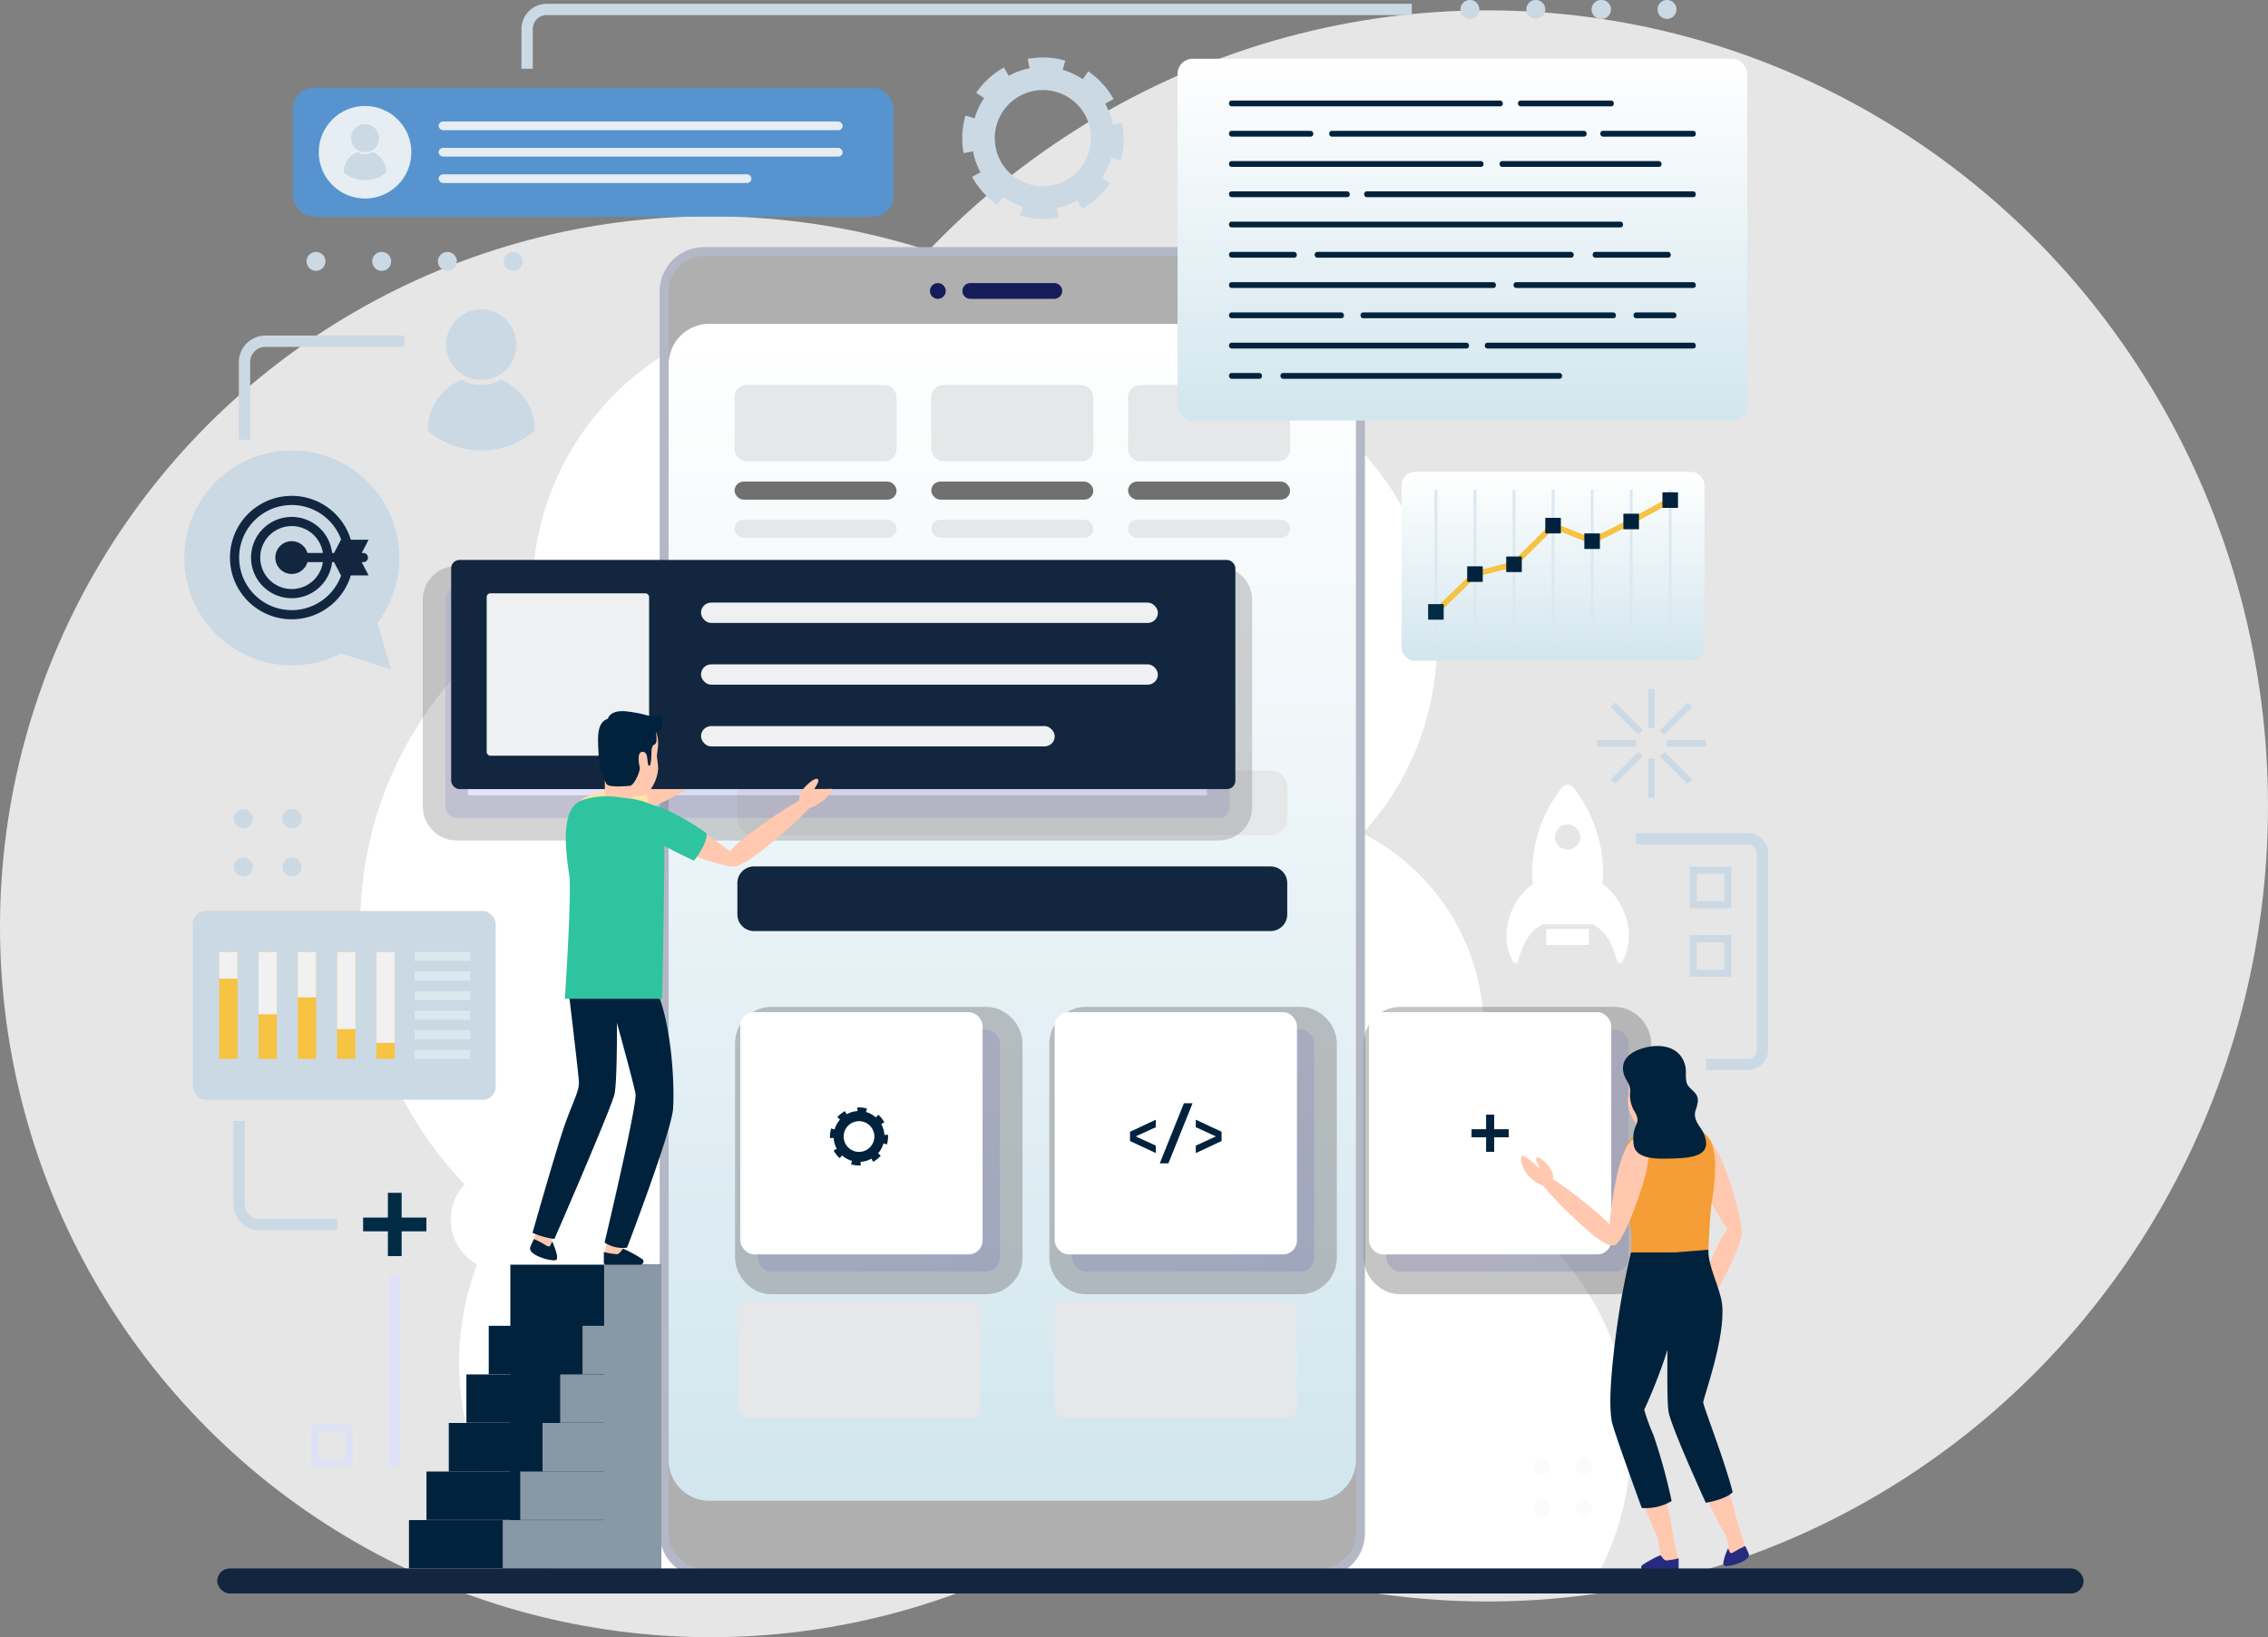 <svg xmlns="http://www.w3.org/2000/svg" xmlns:xlink="http://www.w3.org/1999/xlink" width="401.6" height="289.99" viewBox="0 0 401.6 289.99">
  <rect x="0" y="0" width="401.6" height="289.99" fill="#808080" stroke="none"/>
  <defs>
    <linearGradient id="linear-gradient" x1="0.5" x2="0.5" y2="1" gradientUnits="objectBoundingBox">
      <stop offset="0" stop-color="#fff"/>
      <stop offset="1" stop-color="#d2e6ee"/>
    </linearGradient>
    <linearGradient id="linear-gradient-2" x1="0.167" y1="-0.077" x2="0.833" y2="1.077" gradientUnits="objectBoundingBox">
      <stop offset="0" stop-color="#b1b2f3"/>
      <stop offset="1" stop-color="#9d9ef0"/>
    </linearGradient>
    <linearGradient id="linear-gradient-5" x1="0.314" y1="-0.604" x2="0.686" y2="1.604" xlink:href="#linear-gradient-2"/>
  </defs>
  <g id="Grupo_155461" data-name="Grupo 155461" transform="translate(-244.876 -12400.878)">
    <g id="Grupo_155460" data-name="Grupo 155460">
      <ellipse id="Elipse_5964" data-name="Elipse 5964" cx="138.222" cy="140.914" rx="138.222" ry="140.914" transform="translate(370.031 12402.714)" fill="#e6e6e6"/>
      <ellipse id="Elipse_5965" data-name="Elipse 5965" cx="125.836" cy="125.836" rx="125.836" ry="125.836" transform="translate(244.876 12439.197)" fill="#e6e6e6"/>
    </g>
    <g id="Grupo_154591" data-name="Grupo 154591" transform="translate(234.377 12400.878)">
      <g id="Grupo_145936" data-name="Grupo 145936" transform="translate(43.148 0)">
        <g id="Grupo_29020" data-name="Grupo 29020" transform="translate(137.732 10.182)">
          <path id="Trazado_68871" data-name="Trazado 68871" d="M543.705,126.019Z" transform="translate(-516.907 -118.647)" fill="#cbd9e4"/>
          <path id="Trazado_68872" data-name="Trazado 68872" d="M538.345,128.317l-1.661.325a12.606,12.606,0,0,0-1.346-3.7l1.479-.819a14.279,14.279,0,0,0-4.494-4.918l-.947,1.4a12.6,12.6,0,0,0-3.565-1.67l.468-1.62-.075-.021a14.243,14.243,0,0,0-6.583-.286l.32,1.661a12.628,12.628,0,0,0-3.7,1.336l-.815-1.481a14.285,14.285,0,0,0-4.93,4.481l1.4.949a12.618,12.618,0,0,0-1.679,3.562l-1.619-.472-.032.111a14.248,14.248,0,0,0-.3,6.544l1.662-.315a12.624,12.624,0,0,0,1.327,3.706l-1.483.811h0a14.3,14.3,0,0,0,4.467,4.943l.953-1.393a12.614,12.614,0,0,0,3.557,1.686l-.476,1.619h0l.149.044a14.255,14.255,0,0,0,6.659.272l-.33-1.66a12.625,12.625,0,0,0,3.7-1.357l.824,1.477a14.285,14.285,0,0,0,4.9-4.507l-1.4-.943a12.624,12.624,0,0,0,1.663-3.569l1.62.463.01-.037a14.223,14.223,0,0,0,.279-6.621Zm-14.026,11.238a8.518,8.518,0,1,1,8.179-6.192A8.494,8.494,0,0,1,524.319,139.555Z" transform="translate(-510.018 -116.752)" fill="#cbd9e4"/>
        </g>
        <g id="Grupo_29021" data-name="Grupo 29021" transform="translate(31.131 55.216)">
          <path id="Trazado_68873" data-name="Trazado 68873" d="M627.231,436.025a49.793,49.793,0,1,0-87.5,0Z" transform="translate(-408.257 -212.027)" fill="#fff"/>
          <ellipse id="Elipse_3363" data-name="Elipse 3363" cx="66.301" cy="66.301" rx="66.301" ry="66.301" transform="translate(0 42.337)" fill="#fff"/>
          <ellipse id="Elipse_3364" data-name="Elipse 3364" cx="49.792" cy="49.792" rx="49.792" ry="49.792" transform="translate(30.488)" fill="#fff"/>
          <circle id="Elipse_3365" data-name="Elipse 3365" cx="49.792" cy="49.792" r="49.792" transform="translate(83.132 98.927) rotate(-79.905)" fill="#fff"/>
          <circle id="Elipse_3366" data-name="Elipse 3366" cx="39.106" cy="39.106" r="39.106" transform="translate(120.738 88.181)" fill="#fff"/>
          <path id="Trazado_68874" data-name="Trazado 68874" d="M400.842,376.816a49.79,49.79,0,0,0,14.207,55.252H524.141a49.784,49.784,0,0,0-55.027-82.627,49.807,49.807,0,0,0-58.869,11.8,9.1,9.1,0,1,0-9.4,15.574Z" transform="translate(-380.162 -208.07)" fill="#fff"/>
        </g>
        <g id="Grupo_29048" data-name="Grupo 29048" transform="translate(84.158 43.773)">
          <g id="Grupo_29044" data-name="Grupo 29044">
            <g id="Grupo_29043" data-name="Grupo 29043">
              <g id="Grupo_29042" data-name="Grupo 29042">
                <path id="Rectángulo_26499" data-name="Rectángulo 26499" d="M8.851,0h105.6a8.85,8.85,0,0,1,8.85,8.85V225.192a8.851,8.851,0,0,1-8.851,8.851H8.85A8.85,8.85,0,0,1,0,225.193V8.851A8.851,8.851,0,0,1,8.851,0Z" transform="translate(0.795 0.795)" fill="#afafaf"/>
                <path id="Trazado_68906" data-name="Trazado 68906" d="M559.724,160.569a6.244,6.244,0,0,1,6.245,6.245V386.776a6.245,6.245,0,0,1-6.245,6.245H450.508a6.245,6.245,0,0,1-6.245-6.245V166.814a6.245,6.245,0,0,1,6.245-6.245H559.724m0-1.591H450.508a7.845,7.845,0,0,0-7.836,7.836V386.776a7.845,7.845,0,0,0,7.836,7.836H559.724a7.844,7.844,0,0,0,7.836-7.836V166.814a7.844,7.844,0,0,0-7.836-7.836Z" transform="translate(-442.672 -158.978)" fill="#b4b7c6"/>
              </g>
            </g>
          </g>
          <g id="Grupo_29045" data-name="Grupo 29045" transform="translate(1.591 13.583)">
            <path id="Trazado_68907" data-name="Trazado 68907" d="M566.38,183.269V377.3a7.216,7.216,0,0,1-7.216,7.217H451.888a7.216,7.216,0,0,1-7.216-7.217V183.269a7.216,7.216,0,0,1,7.216-7.216H559.164A7.216,7.216,0,0,1,566.38,183.269Z" transform="translate(-444.672 -176.053)" fill="url(#linear-gradient)"/>
          </g>
          <g id="Grupo_29046" data-name="Grupo 29046" transform="translate(53.612 6.372)">
            <path id="Trazado_68908" data-name="Trazado 68908" d="M526.337,169.774H511.458a1.392,1.392,0,0,1-1.393-1.393h0a1.393,1.393,0,0,1,1.393-1.393h14.879a1.393,1.393,0,0,1,1.393,1.393h0A1.392,1.392,0,0,1,526.337,169.774Z" transform="translate(-510.065 -166.988)" fill="#161c59"/>
          </g>
          <g id="Grupo_29047" data-name="Grupo 29047" transform="translate(47.867 6.372)">
            <path id="Trazado_68909" data-name="Trazado 68909" d="M505.629,168.381a1.393,1.393,0,1,1-1.393-1.393A1.393,1.393,0,0,1,505.629,168.381Z" transform="translate(-502.843 -166.988)" fill="#161c59"/>
          </g>
        </g>
        <path id="Rectángulo_26500" data-name="Rectángulo 26500" d="M2.949,0H94.417a2.949,2.949,0,0,1,2.949,2.949V8.5a2.948,2.948,0,0,1-2.948,2.948H2.948A2.948,2.948,0,0,1,0,8.5V2.949A2.949,2.949,0,0,1,2.949,0Z" transform="translate(97.919 136.485)" fill="#e6e7e8" style="mix-blend-mode: multiply;isolation: isolate"/>
        <rect id="Rectángulo_26501" data-name="Rectángulo 26501" width="28.687" height="13.516" rx="2.106" transform="translate(97.42 68.191)" fill="#e6e7e8" style="mix-blend-mode: multiply;isolation: isolate"/>
        <rect id="Rectángulo_26502" data-name="Rectángulo 26502" width="28.687" height="13.516" rx="2.106" transform="translate(132.259 68.191)" fill="#e6e7e8" style="mix-blend-mode: multiply;isolation: isolate"/>
        <rect id="Rectángulo_26503" data-name="Rectángulo 26503" width="28.687" height="13.516" rx="2.106" transform="translate(167.098 68.191)" fill="#e6e7e8" style="mix-blend-mode: multiply;isolation: isolate"/>
        <rect id="Rectángulo_26504" data-name="Rectángulo 26504" width="42.903" height="42.903" rx="2.455" transform="translate(101.503 182.342)" stroke="#707070" stroke-miterlimit="10" stroke-width="8" opacity="0.4" fill="url(#linear-gradient-2)" style="mix-blend-mode: multiply;isolation: isolate"/>
        <rect id="Rectángulo_26505" data-name="Rectángulo 26505" width="42.903" height="42.903" rx="2.455" transform="translate(157.164 182.342)" stroke="#707070" stroke-miterlimit="10" stroke-width="8" opacity="0.4" fill="url(#linear-gradient-2)" style="mix-blend-mode: multiply;isolation: isolate"/>
        <rect id="Rectángulo_26506" data-name="Rectángulo 26506" width="42.903" height="42.903" rx="2.455" transform="translate(212.825 182.342)" stroke="#707070" stroke-miterlimit="10" stroke-width="8" opacity="0.4" fill="url(#linear-gradient-2)" style="mix-blend-mode: multiply;isolation: isolate"/>
        <rect id="Rectángulo_26507" data-name="Rectángulo 26507" width="42.903" height="42.903" rx="2.455" transform="translate(98.44 179.28)" fill="#fff"/>
        <rect id="Rectángulo_26508" data-name="Rectángulo 26508" width="42.903" height="42.903" rx="2.455" transform="translate(154.102 179.28)" fill="#fff"/>
        <rect id="Rectángulo_26509" data-name="Rectángulo 26509" width="42.903" height="20.615" rx="1.702" transform="translate(154.102 230.506)" fill="#e6e7e8" style="mix-blend-mode: multiply;isolation: isolate"/>
        <rect id="Rectángulo_26510" data-name="Rectángulo 26510" width="42.903" height="20.615" rx="1.702" transform="translate(98.007 230.506)" fill="#e6e7e8" style="mix-blend-mode: multiply;isolation: isolate"/>
        <rect id="Rectángulo_26511" data-name="Rectángulo 26511" width="42.903" height="42.903" rx="2.455" transform="translate(209.763 179.28)" fill="#fff"/>
        <g id="Grupo_29049" data-name="Grupo 29049" transform="translate(97.42 85.304)">
          <rect id="Rectángulo_26512" data-name="Rectángulo 26512" width="28.687" height="3.195" rx="1.598" fill="#707070"/>
          <rect id="Rectángulo_26513" data-name="Rectángulo 26513" width="28.687" height="3.195" rx="1.598" transform="translate(34.839)" fill="#707070"/>
          <rect id="Rectángulo_26514" data-name="Rectángulo 26514" width="28.687" height="3.195" rx="1.598" transform="translate(69.678)" fill="#707070"/>
        </g>
        <g id="Grupo_29050" data-name="Grupo 29050" transform="translate(97.42 92.062)" style="mix-blend-mode: multiply;isolation: isolate">
          <rect id="Rectángulo_26515" data-name="Rectángulo 26515" width="28.687" height="3.195" rx="1.598" fill="#e6e7e8"/>
          <rect id="Rectángulo_26516" data-name="Rectángulo 26516" width="28.687" height="3.195" rx="1.598" transform="translate(34.839)" fill="#e6e7e8"/>
          <rect id="Rectángulo_26517" data-name="Rectángulo 26517" width="28.687" height="3.195" rx="1.598" transform="translate(69.678)" fill="#e6e7e8"/>
        </g>
        <g id="Grupo_29053" data-name="Grupo 29053" transform="translate(236.691 185.275)">
          <path id="Trazado_68910" data-name="Trazado 68910" d="M669.452,414.31c-2.151-.18-2.3-12.221-1.973-17.332s1.548-9.075,4.174-8.855,3.164,4.332,2.638,9.428S671.6,414.492,669.452,414.31Z" transform="translate(-641.148 -347.337)" fill="#ffc8af"/>
          <path id="Trazado_68911" data-name="Trazado 68911" d="M679.96,442.133c-1.776.717-8.3-14.87-9.722-18.394s-2.654-7.355-.664-8.159,3.765,2.807,5.189,6.331S681.735,441.417,679.96,442.133Z" transform="translate(-641.392 -352.93)" fill="#ffc8af"/>
          <path id="Trazado_68912" data-name="Trazado 68912" d="M682.716,446.763c-1.163.8-3.571,1.316-3.79.909s.156-1.55.489-2.374l0-.008c.1-.244.194-.461.267-.621.086-.2.143-.32.143-.32s-3.856-15.236-3.142-15.429c.774-.209,5.934,14.91,5.934,14.91s.025.1.068.231l.059.2.393,1.312C683.191,445.728,683.57,446.187,682.716,446.763Z" transform="translate(-643.041 -355.681)" fill="#ffc8af"/>
          <path id="Trazado_68913" data-name="Trazado 68913" d="M683.3,450.706c-1.163.8-3.571,1.316-3.79.909s.156-1.55.488-2.374l0-.008c.1-.244.194-.461.266-.621.073.152.185.378.271.578.152.348.351.352,1.061-.114a13.78,13.78,0,0,1,1.731-.877s.46.964.585,1.3C683.975,449.652,684.151,450.13,683.3,450.706Z" transform="translate(-643.622 -359.623)" fill="#262b7f"/>
          <g id="Grupo_29052" data-name="Grupo 29052" transform="translate(27.589 15.664)">
            <path id="Trazado_68914" data-name="Trazado 68914" d="M680.734,374.962c-1.437.6-5.679-7.424-7.227-10.962s-2.135-6.6-.382-7.331,3.512,1.848,4.93,5.44S682.17,374.364,680.734,374.962Z" transform="translate(-669.7 -356.544)" fill="#ffc8af"/>
            <g id="Grupo_29051" data-name="Grupo 29051" transform="translate(0 15.945)">
              <path id="Trazado_68915" data-name="Trazado 68915" d="M672.71,393.873c-1.254-.575,2.63-9.96,3.824-12.565s2.646-5.268,4.052-4.623.338,3.482-.856,6.088S673.964,394.448,672.71,393.873Z" transform="translate(-669.785 -376.587)" fill="#ffc8af"/>
              <path id="Trazado_68916" data-name="Trazado 68916" d="M673.055,395.236c1.527.567.221,3.148-.257,4.012-.778,1.407-2.952,2.1-3.5,1.809s1.451-3.347,1.383-3.522-.981,1.565-1.47,1.235.725-2.392,1.518-3.024A2.081,2.081,0,0,1,673.055,395.236Z" transform="translate(-669.096 -380.367)" fill="#ffc8af"/>
            </g>
          </g>
          <path id="Trazado_68917" data-name="Trazado 68917" d="M667.758,445.7c.13.517.393,1.1.111,1.608a1.417,1.417,0,0,1-1,.594,11.394,11.394,0,0,1-1.673.239,6.135,6.135,0,0,1-.682.055c-.189,0-.376-.035-.563-.046-.369-.022-.74-.007-1.109-.039-.036,0-.285.005-.319-.044s.03-.117.061-.144c.159-.139.368-.2.532-.334.184-.149.352-.316.539-.462a5.148,5.148,0,0,1,1.206-.731c.083-.035-2.468-16.022-1.706-16.188C663.842,430.056,667.757,445.694,667.758,445.7Z" transform="translate(-640.159 -355.944)" fill="#ffc8af"/>
          <path id="Trazado_68918" data-name="Trazado 68918" d="M656.81,415.235c-2.11-.461-.69-12.417.306-17.442s2.721-8.8,5.3-8.234,2.571,4.709,1.384,9.691S658.919,415.695,656.81,415.235Z" transform="translate(-638.771 -347.621)" fill="#ffc8af"/>
          <path id="Trazado_68919" data-name="Trazado 68919" d="M665.467,443.478c-1.827.573-7.388-15.405-8.525-19.032s-2.058-7.544-.01-8.186,3.529,3.1,4.666,6.725S667.293,442.905,665.467,443.478Z" transform="translate(-638.771 -353.077)" fill="#ffc8af"/>
          <path id="Trazado_68920" data-name="Trazado 68920" d="M667.782,450.78l0,1.8a.328.328,0,0,1-.327.328l-5.783,0a.524.524,0,0,1-.317-.944,21.9,21.9,0,0,1,3.185-1.732c.236.208.593.853,1.009.93A11.609,11.609,0,0,0,667.782,450.78Z" transform="translate(-639.88 -360.038)" fill="#262b7f"/>
          <path id="Trazado_68921" data-name="Trazado 68921" d="M638.05,365.214c.9-1.028,8.716,5.327,10.852,7.2s4.254,4.009,3.242,5.162-3.4-.668-5.541-2.541S637.148,366.243,638.05,365.214Z" transform="translate(-635.142 -342.631)" fill="#ffc8af"/>
          <path id="Trazado_68922" data-name="Trazado 68922" d="M672.549,386.058l-13.393-.557-.587-22.913.925-5.755,6.186-2.274,3.985.761a4.674,4.674,0,0,1,3.794,4.755l-1.452,16.216Z" transform="translate(-639.354 -340.475)" fill="#ffc8af"/>
          <path id="Trazado_68923" data-name="Trazado 68923" d="M668.163,351.011v4.6a6.836,6.836,0,0,1-3.25.582c-1.227,0-1.5-.582-1.5-.582v-1.7Z" transform="translate(-640.344 -339.749)" fill="#ffc8af"/>
          <path id="Trazado_68924" data-name="Trazado 68924" d="M667.625,344.949c-.01.167-.016.323-.027.473,0,.054.005.107.005.167.113,2.733-1.641,5.66-4.282,6.058,0,0-.021.006-.06.011-.021,0-.053,0-.091,0-.565.07-2.609.237-3.357-.586a6.958,6.958,0,0,1-1.657-3.956,15.5,15.5,0,0,1,.221-1.99c0-.382-.205-1.577-.209-2.1a4.583,4.583,0,0,1,4.54-4.86C667.082,338.175,667.749,342.011,667.625,344.949Z" transform="translate(-639.269 -337.124)" fill="#ffc8af"/>
          <path id="Trazado_68925" data-name="Trazado 68925" d="M663.414,356.6" transform="translate(-640.345 -340.893)" fill="#6ebaad"/>
          <path id="Trazado_68926" data-name="Trazado 68926" d="M658.679,356.8c-.931.863-1.654,2.374-1.83,5.464a11.4,11.4,0,0,0,.469,6.124c2.042,5.092.791,11.41.791,11.41l13.876.512s.293-9.3.767-12.271c1.431-8.955-.011-11.837-2.506-12.537C666.508,354.453,659.609,355.935,658.679,356.8Z" transform="translate(-638.957 -340.593)" fill="#f59d36"/>
          <path id="Trazado_68927" data-name="Trazado 68927" d="M654.724,376.3c-1.494-.386-.06-9.268.828-12.994s2.254-6.5,4.078-6.031,1.676,3.561.652,7.251S656.217,376.687,654.724,376.3Z" transform="translate(-638.435 -341.02)" fill="#ffc8af"/>
          <path id="Trazado_68928" data-name="Trazado 68928" d="M634.546,361.323c.359-.4,2.31,1.518,2.938,2.013.095.075.161.119.185.116s.023-.037.007-.086c-.1-.306-.871-1.379-.5-1.718.411-.372,1.947,1.086,2.467,2.017.029.051.068.107.09.155a2.065,2.065,0,0,1-.056,2.363c-.906,1.338-3.085-.527-3.8-1.19a5.055,5.055,0,0,1-1.279-2.141A1.935,1.935,0,0,1,634.546,361.323Z" transform="translate(-634.414 -341.847)" fill="#ffc8af"/>
          <path id="Trazado_68929" data-name="Trazado 68929" d="M657.128,341.254a4.1,4.1,0,0,0,.084.441c.3,1.222,1.258,1.933,1.161,3.266a5.574,5.574,0,0,0,.752,3.453c1.475,2.5-.563,1.945-.153,5.782.2,1.885,1.99,2.66,5.523,2.609s7.422-.1,7.32-2.764a4.887,4.887,0,0,0-.973-2.644c-.679-1.028-1.26-1.889-.89-3.156a7.354,7.354,0,0,0,.4-1.589c.081-1.337-.877-1.767-1.621-2.633-.8-.931-.331-2.5-.6-3.624-.87-3.644-4.647-4.072-7.716-3.085C658.544,337.917,656.838,339.1,657.128,341.254Z" transform="translate(-639.052 -336.854)" fill="#00223d"/>
          <path id="Trazado_68930" data-name="Trazado 68930" d="M674.239,382.215c-.116,2.912,2.08,6.73,2.42,9.63.681,5.81-3.339,16.693-3.339,17.4s3.761,10.143,5.219,15.9c0,0-.819,1.176-4.759,1.893,0,0-6.043-13.15-6.6-16.117s.127-28.158.127-28.158Z" transform="translate(-641.069 -346.13)" fill="#00223d"/>
          <path id="Trazado_68931" data-name="Trazado 68931" d="M665.546,382.816h-7.6a142.457,142.457,0,0,0-2.874,16.2c-1.126,9.312-.767,12.075-.562,13.559s5.338,15.5,5.338,15.5a8.949,8.949,0,0,0,5.292-1.228,101.444,101.444,0,0,0-3.211-11.665,36.681,36.681,0,0,1-1.646-4.5s4.272-9.108,5.338-15.606A38.437,38.437,0,0,0,665.546,382.816Z" transform="translate(-638.479 -346.253)" fill="#00223d"/>
        </g>
        <rect id="Rectángulo_26518" data-name="Rectángulo 26518" width="138.859" height="40.584" rx="1.881" transform="translate(46.219 104.284)" stroke="#707070" stroke-miterlimit="10" stroke-width="8" opacity="0.3" fill="url(#linear-gradient-5)" style="mix-blend-mode: multiply;isolation: isolate"/>
        <g id="Grupo_29065" data-name="Grupo 29065" transform="translate(39.767 99.181)">
          <g id="Grupo_29054" data-name="Grupo 29054" transform="translate(0 124.821)">
            <path id="Trazado_68932" data-name="Trazado 68932" d="M404.821,385.535V396.37h-3.828v8.569h3.828v.034h-7.78v8.569h7.78v.033h-10.9v8.569h10.9v.033H389.967v8.569h14.855v.034H386.871v8.569h44.692V385.535Z" transform="translate(-386.871 -385.535)" fill="#00223d"/>
          </g>
          <path id="Trazado_68933" data-name="Trazado 68933" d="M425.693,385.535V396.37h-3.828v8.569h3.828v.034h-7.78v8.569h7.78v.033h-10.9v8.569h10.9v.033H410.838v8.569h14.855v.034H407.742v8.569h28.089V385.535Z" transform="translate(-391.139 -260.714)" fill="#8998a5"/>
          <g id="Grupo_29064" data-name="Grupo 29064" transform="translate(7.473)">
            <path id="Trazado_68934" data-name="Trazado 68934" d="M428.463,344.02c2.274-.191,2.436-12.915,2.086-18.317s-1.636-9.591-4.412-9.358-3.344,4.578-2.787,9.963S426.189,344.211,428.463,344.02Z" transform="translate(-401.764 -246.564)" fill="#ffc8af"/>
            <path id="Trazado_68935" data-name="Trazado 68935" d="M416.1,373.423c1.876.757,8.77-15.714,10.274-19.439s2.8-7.773.7-8.622-3.979,2.967-5.483,6.691S414.221,372.665,416.1,373.423Z" transform="translate(-400.245 -252.475)" fill="#ffc8af"/>
            <path id="Trazado_68936" data-name="Trazado 68936" d="M414.569,378.315c1.23.846,3.775,1.391,4.005.961s-.165-1.637-.516-2.508l0-.008c-.106-.258-.205-.488-.282-.656-.091-.214-.151-.338-.151-.338s4.075-16.1,3.32-16.3c-.818-.221-6.27,15.758-6.27,15.758s-.027.1-.072.243l-.063.206-.414,1.386C414.069,377.221,413.668,377.707,414.569,378.315Z" transform="translate(-399.888 -255.382)" fill="#ffc8af"/>
            <path id="Trazado_68937" data-name="Trazado 68937" d="M414.536,382.481c1.23.846,3.775,1.391,4.005.961s-.165-1.637-.516-2.508l0-.008c-.106-.258-.205-.488-.282-.656-.077.161-.195.4-.286.611-.16.368-.371.372-1.121-.121a14.524,14.524,0,0,0-1.829-.926s-.485,1.018-.619,1.37C413.822,381.368,413.635,381.874,414.536,382.481Z" transform="translate(-399.855 -259.548)" fill="#00223d"/>
            <path id="Trazado_68938" data-name="Trazado 68938" d="M429.319,328.659s.094,11.625-.426,14.058-10.646,25.7-10.646,25.7a14.393,14.393,0,0,1-3.877-1.1s3.785-13.3,5.353-18.06,2.974-6.975,2.866-8.705-1.838-16.167-1.838-16.167l8.576-.362Z" transform="translate(-399.967 -248.136)" fill="#00223d"/>
            <g id="Grupo_29057" data-name="Grupo 29057" transform="translate(21.491 25.314)">
              <g id="Grupo_29055" data-name="Grupo 29055" transform="translate(16.262)">
                <path id="Trazado_68939" data-name="Trazado 68939" d="M459.665,265.069c-.9-1.145-9.58,5.172-11.96,7.044s-4.755,4.025-3.744,5.31,3.662-.517,6.042-2.39S460.566,266.215,459.665,265.069Z" transform="translate(-443.722 -261.367)" fill="#ffc8af"/>
                <path id="Trazado_68940" data-name="Trazado 68940" d="M460.856,265.814c.962,1.429,3.289-.554,4.057-1.258,1.253-1.149,1.429-3.555.991-4.048s-3.079,2.321-3.275,2.294,1.365-1.4.9-1.816-2.278,1.337-2.73,2.309A2.2,2.2,0,0,0,460.856,265.814Z" transform="translate(-447.139 -260.45)" fill="#ffc8af"/>
              </g>
              <g id="Grupo_29056" data-name="Grupo 29056" transform="translate(0 13.654)">
                <path id="Trazado_68941" data-name="Trazado 68941" d="M443.829,278.2c-.485-1.57-9.87.4-13.791,1.532s-6.808,2.725-6.216,4.642,3.874,1.607,7.751.333S444.314,279.769,443.829,278.2Z" transform="translate(-423.375 -277.614)" fill="#ffc8af"/>
                <path id="Trazado_68942" data-name="Trazado 68942" d="M423.647,285.069c-.944-1.706-.064-3.553,2.566-4.592A76.921,76.921,0,0,1,435.559,278c.069.149.132.3.191.441,1.558,3.642.856,4.8.856,4.8-4.5,1.81-9.782,3.239-11.551,2.635A5.159,5.159,0,0,1,423.647,285.069Z" transform="translate(-423.279 -277.693)" fill="#ffe3a1"/>
              </g>
            </g>
            <g id="Grupo_29060" data-name="Grupo 29060">
              <rect id="Rectángulo_26519" data-name="Rectángulo 26519" width="138.859" height="40.584" rx="1.47" fill="#12263f"/>
              <g id="Grupo_29058" data-name="Grupo 29058" transform="translate(6.289 5.912)">
                <rect id="Rectángulo_26520" data-name="Rectángulo 26520" width="28.761" height="28.761" rx="0.634" fill="#eef0f2"/>
              </g>
              <g id="Grupo_29059" data-name="Grupo 29059" transform="translate(44.239 7.553)">
                <rect id="Rectángulo_26521" data-name="Rectángulo 26521" width="80.903" height="3.606" rx="1.803" fill="#eef0f2"/>
                <rect id="Rectángulo_26522" data-name="Rectángulo 26522" width="80.903" height="3.606" rx="1.803" transform="translate(0 10.936)" fill="#eef0f2"/>
                <rect id="Rectángulo_26523" data-name="Rectángulo 26523" width="62.637" height="3.606" rx="1.803" transform="translate(0 21.872)" fill="#eef0f2"/>
              </g>
            </g>
            <path id="Trazado_68944" data-name="Trazado 68944" d="M430.688,377.193c-.111.441-.5,1.359-.142,1.762.222.249.757.267,1.056.279a3.321,3.321,0,0,0,1.116-.095c.477-.135.757-.241.882-.743.282-1.145.4-2.33.565-3.5.252-1.764.5-3.528.737-5.294.239-1.792.468-3.587.642-5.386.065-.671.124-1.344.153-2.017a3.8,3.8,0,0,0-.032-1.187c-.018-.059-.029-.178-.106-.195C434.827,360.66,430.69,377.186,430.688,377.193Z" transform="translate(-403.244 -255.66)" fill="#ffc8af"/>
            <path id="Trazado_68945" data-name="Trazado 68945" d="M441.357,345c2.229-.487.728-13.123-.325-18.432s-2.875-9.3-5.6-8.7-2.717,4.976-1.463,10.241S439.128,345.482,441.357,345Z" transform="translate(-403.81 -246.864)" fill="#ffc8af"/>
            <path id="Trazado_68946" data-name="Trazado 68946" d="M431.847,374.844c1.93.605,7.807-16.279,9.009-20.113s2.175-7.972.011-8.65-3.729,3.274-4.931,7.107S429.916,374.238,431.847,374.844Z" transform="translate(-403.448 -252.631)" fill="#ffc8af"/>
            <path id="Trazado_68947" data-name="Trazado 68947" d="M430.245,382.562l0,1.9a.346.346,0,0,0,.347.345l6.111,0a.554.554,0,0,0,.334-1,23.2,23.2,0,0,0-3.367-1.829c-.25.22-.626.9-1.065.983A12.26,12.26,0,0,1,430.245,382.562Z" transform="translate(-403.213 -259.986)" fill="#00223d"/>
            <path id="Trazado_68948" data-name="Trazado 68948" d="M423.081,314.162h15.056l.62-24.215-1.121-6.832-7.3-2.242-4.211.8a4.94,4.94,0,0,0-4.011,5.025l1.535,17.138Z" transform="translate(-401.55 -239.312)" fill="#ffc8af"/>
            <path id="Trazado_68949" data-name="Trazado 68949" d="M430.47,276.8v4.865a7.228,7.228,0,0,0,3.434.614c1.3,0,1.589-.614,1.589-.614v-1.8Z" transform="translate(-403.259 -238.48)" fill="#ffc8af"/>
            <path id="Trazado_68950" data-name="Trazado 68950" d="M429.754,270.4c.011.177.017.341.028.5,0,.057-.005.114-.005.177-.119,2.889,1.734,5.981,4.526,6.4,0,0,.023.006.063.011.023,0,.057.006.1.006.6.074,2.758.25,3.548-.62a7.354,7.354,0,0,0,1.752-4.181,16.418,16.418,0,0,0-.233-2.1c0-.4.216-1.667.22-2.215a4.843,4.843,0,0,0-4.8-5.135C430.329,263.239,429.623,267.293,429.754,270.4Z" transform="translate(-403.11 -235.706)" fill="#ffc8af"/>
            <path id="Trazado_68951" data-name="Trazado 68951" d="M436.781,283.034" transform="translate(-404.55 -239.754)" fill="#6ebaad"/>
            <g id="Grupo_29062" data-name="Grupo 29062" transform="translate(48.667 38.757)">
              <path id="Trazado_68952" data-name="Trazado 68952" d="M473.364,281.084c-.882-1.145-9.549,5.035-11.928,6.868s-4.754,3.944-3.764,5.228,3.636-.476,6.014-2.31S474.246,282.229,473.364,281.084Z" transform="translate(-457.441 -278.083)" fill="#ffc8af"/>
              <g id="Grupo_29061" data-name="Grupo 29061" transform="translate(12.97)">
                <path id="Trazado_68953" data-name="Trazado 68953" d="M476.6,279.183a.527.527,0,0,1-.2.11c-.026-.006-.021-.041,0-.091.128-.316,1.011-1.4.64-1.779-.408-.419-2.126,1.016-2.737,1.963-.034.052-.079.11-.1.158a2.182,2.182,0,0,0-.1,2.5c.866,1.472,3.289-.35,4.092-1a4.317,4.317,0,0,0,1.382-1.921C478.59,279.183,477.708,279.127,476.6,279.183Z" transform="translate(-473.746 -277.348)" fill="#ffc8af"/>
              </g>
            </g>
            <path id="Trazado_68954" data-name="Trazado 68954" d="M440.208,326.114c2.2,6.432,2.579,15.462,2.336,19.436s-8.157,24.654-8.157,24.654a5.942,5.942,0,0,1-3.974-.9s5.8-24.4,5.48-26.349-4.7-17.691-4.7-17.691Z" transform="translate(-403.247 -248.39)" fill="#00223d"/>
            <path id="Trazado_68955" data-name="Trazado 68955" d="M433.736,281.739a15.355,15.355,0,0,1,3.985,1.349,17.626,17.626,0,0,1,1.421,5.88c.053.913.048,3.532.015,6.822-.091,8.442-.367,21.324-.367,21.324H421.57s1.266-18.908.765-22.044c-1.511-9.463.012-12.509,2.649-13.249C428.933,280.713,431.161,281.525,433.736,281.739Z" transform="translate(-401.439 -239.39)" fill="#2ec49f"/>
            <path id="Trazado_68956" data-name="Trazado 68956" d="M438.414,269.916s-.054,1.892-.325,2.028-.325-.516-.379-1.014c-.06-.564-.108-1.527-.973-1.419s-.584,2.021-.4,2.67-.971,3.251-1.721,3.333-3.751.325-4.156-.3a12.759,12.759,0,0,1-1.406-5.3c-.081-2.352-.541-5.569,1.649-6.272,0,0,.32-1.692,3.49-1.286s3.375.827,4.647.854a4.451,4.451,0,0,0,1.5-.325s.584,2.7-1.146,3.184c0,0,.4,1.818-.218,2.115S438.447,269.288,438.414,269.916Z" transform="translate(-402.951 -235.513)" fill="#00223d"/>
            <g id="Grupo_29063" data-name="Grupo 29063" transform="translate(32.183 43.272)">
              <path id="Trazado_68957" data-name="Trazado 68957" d="M455.492,293.772c.735-1.455-7.321-6.507-10.9-8.4s-6.736-2.741-7.633-.964,1.661,3.814,5.305,5.572S454.757,295.227,455.492,293.772Z" transform="translate(-436.732 -283.108)" fill="#ffc8af"/>
              <path id="Trazado_68958" data-name="Trazado 68958" d="M437.537,283.438c-1.515,1.228-.865,3.447,1.464,5.052a76.94,76.94,0,0,0,8.545,4.522c.1-.13.195-.259.285-.387,2.34-3.2,1.916-4.479,1.916-4.479C445.769,285.367,439.561,281.8,437.537,283.438Z" transform="translate(-436.72 -283.024)" fill="#2ec49f"/>
            </g>
            <path id="Trazado_68959" data-name="Trazado 68959" d="M468.085,288.023c-.379-.423-2.441,1.6-3.1,2.126,1.121-.176,2.165-.349,3.051-.511C468.26,288.906,468.3,288.258,468.085,288.023Z" transform="translate(-410.316 -240.762)" fill="#ffc8af"/>
          </g>
        </g>
        <path id="Trazado_68960" data-name="Trazado 68960" d="M374.943,223.283a19.036,19.036,0,1,0-10.3,16.909c3.107,1.008,8.837,2.843,8.837,2.843l-2.411-8.245A18.946,18.946,0,0,0,374.943,223.283Z" transform="translate(-336.881 -124.463)" fill="#cbd9e4"/>
        <g id="Grupo_29066" data-name="Grupo 29066" transform="translate(43.107 54.818)">
          <path id="Trazado_68961" data-name="Trazado 68961" d="M401.755,172.98a6.232,6.232,0,1,0,4.884,4.883A6.236,6.236,0,0,0,401.755,172.98Zm2.219,12.338a7.083,7.083,0,0,1-6.9,0,9.456,9.456,0,0,0-6,8.807v.206a14.523,14.523,0,0,0,18.916,0v-.206A9.463,9.463,0,0,0,403.974,185.318Z" transform="translate(-391.069 -172.862)" fill="#cbd9e4"/>
        </g>
        <g id="Grupo_29067" data-name="Grupo 29067" transform="translate(167.448 195.412)">
          <path id="Trazado_68962" data-name="Trazado 68962" d="M547.372,357.043V355.4l4.565-2.133v1.322l-3.565,1.632,3.565,1.632v1.321Z" transform="translate(-547.372 -350.347)" fill="#00223d"/>
          <path id="Trazado_68963" data-name="Trazado 68963" d="M558.266,349.6H559.8l-4.276,10.638H554Z" transform="translate(-548.728 -349.596)" fill="#00223d"/>
          <path id="Trazado_68964" data-name="Trazado 68964" d="M562.012,359.175v-1.321l3.554-1.632-3.554-1.632v-1.322l4.565,2.133v1.643Z" transform="translate(-550.366 -350.347)" fill="#00223d"/>
        </g>
        <path id="Rectángulo_26524" data-name="Rectángulo 26524" d="M2.949,0H94.417a2.949,2.949,0,0,1,2.949,2.949V8.5a2.949,2.949,0,0,1-2.949,2.949H2.948A2.948,2.948,0,0,1,0,8.5V2.949A2.949,2.949,0,0,1,2.949,0Z" transform="translate(97.919 153.468)" fill="#12263f"/>
        <path id="Trazado_68965" data-name="Trazado 68965" d="M490.22,355.4a4.507,4.507,0,0,0-.562-1.923l.557-.31a5.146,5.146,0,0,0-1.076-1.343l-.425.478a4.492,4.492,0,0,0-1.755-.966l.174-.611-.008,0a5.148,5.148,0,0,0-1.4-.195c-.1,0-.2,0-.3.009l.038.637a4.5,4.5,0,0,0-1.923.561l-.31-.558a5.164,5.164,0,0,0-1.344,1.076l.477.426a4.49,4.49,0,0,0-.966,1.754l-.612-.175,0,.013a5.146,5.146,0,0,0-.2,1.4c0,.1,0,.2.009.3l.637-.037a4.492,4.492,0,0,0,.56,1.923l-.558.31a5.163,5.163,0,0,0,1.075,1.344l.426-.477a4.478,4.478,0,0,0,1.753.967l-.175.612.016,0a5.156,5.156,0,0,0,1.4.2c.1,0,.207,0,.31-.009l-.039-.637a4.5,4.5,0,0,0,1.922-.564l.311.557a5.131,5.131,0,0,0,1.341-1.078l-.477-.424a4.481,4.481,0,0,0,.963-1.756l.612.173v0a5.154,5.154,0,0,0,.2-1.4q0-.154-.01-.305Zm-5.612,4.215h0l.032-.111Zm3.737-3.2a2.719,2.719,0,1,1,.1-.743A2.725,2.725,0,0,1,488.346,356.416Z" transform="translate(-366.267 -154.376)" fill="#00223d"/>
        <path id="Trazado_68966" data-name="Trazado 68966" d="M627.4,354.72v-2.579h-1.432v2.579h-2.579v1.431h2.579v2.579H627.4v-2.579h2.579V354.72Z" transform="translate(-395.469 -154.705)" fill="#00223d"/>
        <g id="Grupo_29070" data-name="Grupo 29070" transform="translate(175.869 10.408)">
          <g id="Grupo_29069" data-name="Grupo 29069" transform="translate(0)">
            <rect id="Rectángulo_26525" data-name="Rectángulo 26525" width="100.867" height="64.084" rx="2.658" fill="url(#linear-gradient)"/>
            <g id="Grupo_29068" data-name="Grupo 29068" transform="translate(9.106 7.402)">
              <rect id="Rectángulo_26526" data-name="Rectángulo 26526" width="16.963" height="1.027" rx="0.443" transform="translate(51.169)" fill="#00223d"/>
              <rect id="Rectángulo_26527" data-name="Rectángulo 26527" width="48.472" height="1.027" rx="0.443" fill="#00223d"/>
              <rect id="Rectángulo_26528" data-name="Rectángulo 26528" width="16.905" height="1.027" rx="0.443" transform="translate(65.75 5.361)" fill="#00223d"/>
              <rect id="Rectángulo_26529" data-name="Rectángulo 26529" width="14.92" height="1.027" rx="0.443" transform="translate(0 5.361)" fill="#00223d"/>
              <rect id="Rectángulo_26530" data-name="Rectángulo 26530" width="45.577" height="1.027" rx="0.443" transform="translate(17.745 5.361)" fill="#00223d"/>
              <rect id="Rectángulo_26531" data-name="Rectángulo 26531" width="28.672" height="1.027" rx="0.443" transform="translate(47.912 10.723)" fill="#00223d"/>
              <rect id="Rectángulo_26532" data-name="Rectángulo 26532" width="45.063" height="1.027" rx="0.443" transform="translate(0 10.723)" fill="#00223d"/>
              <rect id="Rectángulo_26533" data-name="Rectángulo 26533" width="21.38" height="1.027" rx="0.443" transform="translate(0 16.084)" fill="#00223d"/>
              <rect id="Rectángulo_26534" data-name="Rectángulo 26534" width="58.719" height="1.027" rx="0.443" transform="translate(23.937 16.084)" fill="#00223d"/>
              <rect id="Rectángulo_26535" data-name="Rectángulo 26535" width="69.767" height="1.027" rx="0.443" transform="translate(0 21.445)" fill="#00223d"/>
              <rect id="Rectángulo_26536" data-name="Rectángulo 26536" width="12.001" height="1.027" rx="0.443" transform="translate(0 26.807)" fill="#00223d"/>
              <rect id="Rectángulo_26537" data-name="Rectángulo 26537" width="45.857" height="1.027" rx="0.443" transform="translate(15.177 26.807)" fill="#00223d"/>
              <rect id="Rectángulo_26538" data-name="Rectángulo 26538" width="13.823" height="1.027" rx="0.443" transform="translate(64.396 26.807)" fill="#00223d"/>
              <rect id="Rectángulo_26539" data-name="Rectángulo 26539" width="47.258" height="1.027" rx="0.443" transform="translate(0 32.168)" fill="#00223d"/>
              <rect id="Rectángulo_26540" data-name="Rectángulo 26540" width="32.268" height="1.027" rx="0.443" transform="translate(50.387 32.168)" fill="#00223d"/>
              <rect id="Rectángulo_26541" data-name="Rectángulo 26541" width="7.588" height="1.027" rx="0.443" transform="translate(71.634 37.529)" fill="#00223d"/>
              <rect id="Rectángulo_26542" data-name="Rectángulo 26542" width="20.349" height="1.027" rx="0.443" transform="translate(0 37.529)" fill="#00223d"/>
              <rect id="Rectángulo_26543" data-name="Rectángulo 26543" width="45.215" height="1.027" rx="0.443" transform="translate(23.29 37.529)" fill="#00223d"/>
              <rect id="Rectángulo_26544" data-name="Rectángulo 26544" width="37.358" height="1.027" rx="0.443" transform="translate(45.297 42.891)" fill="#00223d"/>
              <rect id="Rectángulo_26545" data-name="Rectángulo 26545" width="42.495" height="1.027" rx="0.443" transform="translate(0 42.891)" fill="#00223d"/>
              <rect id="Rectángulo_26546" data-name="Rectángulo 26546" width="49.873" height="1.027" rx="0.443" transform="translate(9.106 48.252)" fill="#00223d"/>
              <rect id="Rectángulo_26547" data-name="Rectángulo 26547" width="5.837" height="1.027" rx="0.443" transform="translate(0 48.252)" fill="#00223d"/>
            </g>
          </g>
        </g>
        <rect id="Rectángulo_26548" data-name="Rectángulo 26548" width="330.486" height="4.434" rx="2.217" transform="translate(5.814 277.815)" fill="#12263f"/>
        <rect id="Rectángulo_26549" data-name="Rectángulo 26549" width="106.352" height="22.782" rx="3.608" transform="translate(19.224 15.576)" fill="#5793ce"/>
        <g id="Grupo_29071" data-name="Grupo 29071" transform="translate(45.029 21.519)">
          <rect id="Rectángulo_26550" data-name="Rectángulo 26550" width="71.536" height="1.542" rx="0.771" fill="#e6eef3"/>
          <rect id="Rectángulo_26551" data-name="Rectángulo 26551" width="71.536" height="1.542" rx="0.771" transform="translate(0 4.677)" fill="#e6eef3"/>
          <rect id="Rectángulo_26552" data-name="Rectángulo 26552" width="55.385" height="1.542" rx="0.771" transform="translate(0 9.354)" fill="#e6eef3"/>
        </g>
        <circle id="Elipse_3367" data-name="Elipse 3367" cx="8.199" cy="8.199" r="8.199" transform="translate(20.396 26.966) rotate(-45)" fill="#e6eef3"/>
        <g id="Grupo_29072" data-name="Grupo 29072" transform="translate(28.228 21.999)">
          <path id="Trazado_68967" data-name="Trazado 68967" d="M376.616,131.654a2.48,2.48,0,1,0,1.943,1.943A2.481,2.481,0,0,0,376.616,131.654Zm.883,4.909a2.822,2.822,0,0,1-2.745,0,3.761,3.761,0,0,0-2.389,3.5v.082a5.777,5.777,0,0,0,7.526,0v-.082A3.764,3.764,0,0,0,377.5,136.563Z" transform="translate(-372.365 -131.607)" fill="#cbd9e4"/>
        </g>
        <g id="Grupo_29077" data-name="Grupo 29077" transform="translate(1.499 161.362)">
          <rect id="Rectángulo_26553" data-name="Rectángulo 26553" width="53.629" height="33.444" rx="2.294" fill="#cbd9e4"/>
          <g id="Grupo_29075" data-name="Grupo 29075" transform="translate(4.659 7.25)">
            <g id="Grupo_29073" data-name="Grupo 29073">
              <rect id="Rectángulo_26554" data-name="Rectángulo 26554" width="3.25" height="18.944" fill="#f6c343"/>
              <rect id="Rectángulo_26555" data-name="Rectángulo 26555" width="3.25" height="18.944" transform="translate(6.961)" fill="#f6c343"/>
              <rect id="Rectángulo_26556" data-name="Rectángulo 26556" width="3.25" height="18.944" transform="translate(13.923)" fill="#f6c343"/>
              <rect id="Rectángulo_26557" data-name="Rectángulo 26557" width="3.25" height="18.944" transform="translate(20.884)" fill="#f6c343"/>
              <rect id="Rectángulo_26558" data-name="Rectángulo 26558" width="3.25" height="18.944" transform="translate(27.845)" fill="#f6c343"/>
            </g>
            <g id="Grupo_29074" data-name="Grupo 29074">
              <rect id="Rectángulo_26559" data-name="Rectángulo 26559" width="3.25" height="4.731" fill="#f1f1f1"/>
              <rect id="Rectángulo_26560" data-name="Rectángulo 26560" width="3.25" height="11.04" transform="translate(6.961)" fill="#f1f1f1"/>
              <rect id="Rectángulo_26561" data-name="Rectángulo 26561" width="3.25" height="8.055" transform="translate(13.923)" fill="#f1f1f1"/>
              <rect id="Rectángulo_26562" data-name="Rectángulo 26562" width="3.25" height="13.666" transform="translate(20.884)" fill="#f1f1f1"/>
              <rect id="Rectángulo_26563" data-name="Rectángulo 26563" width="3.25" height="16.111" transform="translate(27.845)" fill="#f1f1f1"/>
            </g>
          </g>
          <g id="Grupo_29076" data-name="Grupo 29076" transform="translate(39.259 7.25)" style="mix-blend-mode: multiply;isolation: isolate">
            <rect id="Rectángulo_26564" data-name="Rectángulo 26564" width="9.85" height="1.58" fill="#dce8ef"/>
            <rect id="Rectángulo_26565" data-name="Rectángulo 26565" width="9.85" height="1.58" transform="translate(0 3.473)" fill="#dce8ef"/>
            <rect id="Rectángulo_26566" data-name="Rectángulo 26566" width="9.85" height="1.58" transform="translate(0 6.945)" fill="#dce8ef"/>
            <rect id="Rectángulo_26567" data-name="Rectángulo 26567" width="9.85" height="1.58" transform="translate(0 10.418)" fill="#dce8ef"/>
            <rect id="Rectángulo_26568" data-name="Rectángulo 26568" width="9.85" height="1.58" transform="translate(0 13.891)" fill="#dce8ef"/>
            <rect id="Rectángulo_26569" data-name="Rectángulo 26569" width="9.85" height="1.58" transform="translate(0 17.364)" fill="#dce8ef"/>
          </g>
        </g>
        <g id="Grupo_29082" data-name="Grupo 29082" transform="translate(215.541 83.587)">
          <rect id="Rectángulo_26570" data-name="Rectángulo 26570" width="53.63" height="33.444" rx="2.294" transform="translate(0)" fill="url(#linear-gradient)"/>
          <g id="Grupo_29078" data-name="Grupo 29078" transform="translate(6.069 3.181)" style="mix-blend-mode: multiply;isolation: isolate">
            <line id="Línea_260" data-name="Línea 260" y2="27.081" transform="translate(41.492)" fill="none" stroke="#dce8ef" stroke-miterlimit="10" stroke-width="0.5"/>
            <line id="Línea_261" data-name="Línea 261" y2="27.081" transform="translate(34.576)" fill="none" stroke="#dce8ef" stroke-miterlimit="10" stroke-width="0.5"/>
            <line id="Línea_262" data-name="Línea 262" y2="27.081" transform="translate(27.661)" fill="none" stroke="#dce8ef" stroke-miterlimit="10" stroke-width="0.5"/>
            <line id="Línea_263" data-name="Línea 263" y2="27.081" transform="translate(20.746)" fill="none" stroke="#dce8ef" stroke-miterlimit="10" stroke-width="0.5"/>
            <line id="Línea_264" data-name="Línea 264" y2="27.081" transform="translate(13.831)" fill="none" stroke="#dce8ef" stroke-miterlimit="10" stroke-width="0.5"/>
            <line id="Línea_265" data-name="Línea 265" y2="27.081" fill="none" stroke="#dce8ef" stroke-miterlimit="10" stroke-width="0.5"/>
            <line id="Línea_266" data-name="Línea 266" y2="27.081" transform="translate(6.915)" fill="none" stroke="#dce8ef" stroke-miterlimit="10" stroke-width="0.5"/>
          </g>
          <g id="Grupo_29081" data-name="Grupo 29081" transform="translate(4.691 3.615)">
            <g id="Grupo_29080" data-name="Grupo 29080">
              <path id="Trazado_68968" data-name="Trazado 68968" d="M615.456,235.106l6.915-6.7,6.915-1.738,6.915-6.846,6.915,2.756,6.915-3.491,6.916-3.788" transform="translate(-614.078 -213.924)" fill="none" stroke="#f6c343" stroke-linecap="round" stroke-miterlimit="10" stroke-width="1"/>
              <g id="Grupo_29079" data-name="Grupo 29079">
                <rect id="Rectángulo_26571" data-name="Rectángulo 26571" width="2.756" height="2.756" transform="translate(0 19.804)" fill="#002b45"/>
                <rect id="Rectángulo_26572" data-name="Rectángulo 26572" width="2.756" height="2.756" transform="translate(6.915 13.107)" fill="#00223d"/>
                <rect id="Rectángulo_26573" data-name="Rectángulo 26573" width="2.756" height="2.756" transform="translate(13.831 11.369)" fill="#00223d"/>
                <rect id="Rectángulo_26574" data-name="Rectángulo 26574" width="2.756" height="2.756" transform="translate(20.746 4.523)" fill="#00223d"/>
                <rect id="Rectángulo_26575" data-name="Rectángulo 26575" width="2.756" height="2.756" transform="translate(27.661 7.279)" fill="#00223d"/>
                <rect id="Rectángulo_26576" data-name="Rectángulo 26576" width="2.756" height="2.756" transform="translate(34.576 3.788)" fill="#00223d"/>
                <rect id="Rectángulo_26577" data-name="Rectángulo 26577" width="2.756" height="2.756" transform="translate(41.492)" fill="#00223d"/>
              </g>
            </g>
          </g>
        </g>
        <path id="Trazado_68969" data-name="Trazado 68969" d="M370.357,226.1h.3a.81.81,0,1,0,0-1.62h-.3l1.221-2.347h-3.148a10.932,10.932,0,1,0,0,6.315h3.149Zm-12.391,8.5a9.311,9.311,0,1,1,8.76-12.468h-.042l-1.221,2.347h-.347a7.2,7.2,0,1,0,0,1.62h.345l1.223,2.348h.041A9.327,9.327,0,0,1,357.966,234.6Zm2.783-10.121a2.9,2.9,0,1,0,0,1.62h2.735a5.577,5.577,0,1,1,0-1.62Z" transform="translate(-338.958 -126.53)" fill="#12263f"/>
        <path id="Trazado_68970" data-name="Trazado 68970" d="M638.2,307.065h7.576V304.24H638.2Zm9.956-10.749c.057-.674.092-1.354.092-2.042a24.174,24.174,0,0,0-5.266-15.1,1.272,1.272,0,0,0-1.986,0,24.173,24.173,0,0,0-5.265,15.1c0,.688.035,1.368.092,2.042-3.776,2.542-6.266,8.836-3.5,13.693a.5.5,0,0,0,.935-.121c.425-1.828,1.57-5.193,4.351-6.5h8.77c2.782,1.3,3.928,4.67,4.352,6.5a.5.5,0,0,0,.935.121C654.426,305.152,651.936,298.859,648.16,296.317Zm-6.167-6.136a2.233,2.233,0,1,1,2.233-2.232A2.232,2.232,0,0,1,641.992,290.181Z" transform="translate(-397.055 -139.687)" fill="#fff"/>
        <g id="Grupo_29083" data-name="Grupo 29083" transform="translate(21.635 44.623)">
          <path id="Trazado_68971" data-name="Trazado 68971" d="M365.75,163.393a1.673,1.673,0,1,0-1.183-.49,1.687,1.687,0,0,0,1.183.49" transform="translate(-364.077 -160.047)" fill="#cbd9e4"/>
          <path id="Trazado_68972" data-name="Trazado 68972" d="M392,163.393H392a1.673,1.673,0,1,0,0-3.346H392a1.673,1.673,0,0,0,0,3.346Zm-11.634,0h.008a1.673,1.673,0,1,0,0-3.346h-.008a1.673,1.673,0,0,0,0,3.346Z" transform="translate(-367.065 -160.047)" fill="#cbd9e4"/>
          <path id="Trazado_68973" data-name="Trazado 68973" d="M409.621,163.393a1.672,1.672,0,1,0-1.183-.49,1.684,1.684,0,0,0,1.183.49" transform="translate(-373.048 -160.047)" fill="#cbd9e4"/>
        </g>
        <g id="Grupo_29084" data-name="Grupo 29084" transform="translate(225.957 0)">
          <path id="Trazado_68974" data-name="Trazado 68974" d="M622.594,107.3a1.673,1.673,0,1,0-1.183-.49,1.682,1.682,0,0,0,1.183.49" transform="translate(-620.921 -103.953)" fill="#cbd9e4"/>
          <path id="Trazado_68975" data-name="Trazado 68975" d="M648.841,107.3h.009a1.673,1.673,0,1,0,0-3.345h-.009a1.673,1.673,0,1,0,0,3.345Zm-11.633,0h.009a1.673,1.673,0,1,0,0-3.345h-.009a1.673,1.673,0,0,0,0,3.345Z" transform="translate(-623.909 -103.953)" fill="#cbd9e4"/>
          <path id="Trazado_68976" data-name="Trazado 68976" d="M666.466,107.3a1.673,1.673,0,1,0-1.183-.49,1.684,1.684,0,0,0,1.183.49" transform="translate(-629.892 -103.953)" fill="#cbd9e4"/>
        </g>
        <g id="Grupo_29085" data-name="Grupo 29085" transform="translate(22.455 252.318)">
          <path id="Trazado_68977" data-name="Trazado 68977" d="M372.473,428.495h-7.365V421.13h7.365Zm-6.11-1.254h4.856v-4.856h-4.856Z" transform="translate(-365.108 -421.13)" fill="#dfe1f7"/>
        </g>
        <g id="Grupo_29086" data-name="Grupo 29086" transform="translate(266.568 153.518)">
          <path id="Trazado_68978" data-name="Trazado 68978" d="M679.336,304.3h-7.365v-7.365h7.365Zm-6.11-1.255h4.855v-4.855h-4.855Z" transform="translate(-671.971 -296.933)" fill="#cbd9e4"/>
        </g>
        <g id="Grupo_29087" data-name="Grupo 29087" transform="translate(266.568 165.642)">
          <path id="Trazado_68979" data-name="Trazado 68979" d="M679.336,319.539h-7.365v-7.365h7.365Zm-6.11-1.254h4.855v-4.855h-4.855Z" transform="translate(-671.971 -312.174)" fill="#cbd9e4"/>
        </g>
        <path id="Trazado_68980" data-name="Trazado 68980" d="M383.487,373.929v-4.386h-2.434v4.386h-4.387v2.434h4.387v4.387h2.434v-4.387h4.386v-2.434Z" transform="translate(-345.017 -158.263)" fill="#002b45"/>
        <path id="Trazado_68981" data-name="Trazado 68981" d="M638.7,436.025a1.442,1.442,0,1,0,1.019.422A1.452,1.452,0,0,0,638.7,436.025Zm7.437,0h-.007a1.442,1.442,0,0,0,0,2.884h.007a1.442,1.442,0,0,0,0-2.884Zm-7.437-7.364a1.442,1.442,0,1,0,1.019.422A1.456,1.456,0,0,0,638.7,428.661Zm7.43,2.884h.007a1.442,1.442,0,0,0,0-2.884h-.007a1.442,1.442,0,0,0,0,2.884Z" transform="translate(-398.304 -170.352)" fill="#f9fbfc"/>
        <path id="Trazado_68982" data-name="Trazado 68982" d="M349.561,292.67a1.673,1.673,0,1,0,1.183.49A1.687,1.687,0,0,0,349.561,292.67Zm8.63,0h-.008a1.673,1.673,0,1,0,0,3.346h.008a1.673,1.673,0,1,0,0-3.346Zm-8.63-8.544a1.672,1.672,0,1,0,1.183.489A1.686,1.686,0,0,0,349.561,284.126Zm8.622,3.345h.008a1.673,1.673,0,1,0,0-3.345h-.008a1.673,1.673,0,1,0,0,3.345Z" transform="translate(-339.132 -140.796)" fill="#cbd9e4"/>
        <path id="Trazado_68983" data-name="Trazado 68983" d="M658.222,266.424H651.31v1.116h6.912Zm-4.486,6.972.789.789,4.887-4.888-.789-.789Zm9.919-6.972v1.116h6.912v-1.116Zm-9.919-5.855,4.887,4.887.789-.789-4.887-4.887Zm14.4,0-.789-.789-4.887,4.887.789.789Zm-5.676,8.728,4.887,4.888.789-.789-4.887-4.888Zm-2.083-5.032H661.5v-6.911h-1.116Zm0,12.345H661.5V269.7h-1.116Z" transform="translate(-401.178 -135.322)" fill="#cbd9e4"/>
        <path id="Trazado_68984" data-name="Trazado 68984" d="M378.546,179.931H353.969a3.705,3.705,0,0,0-3.706,3.705v13.742" transform="translate(-339.618 -119.49)" fill="none" stroke="#cbd9e4" stroke-miterlimit="10" stroke-width="2"/>
        <path id="Trazado_68985" data-name="Trazado 68985" d="M660,290.711h19.772a2.628,2.628,0,0,1,2.628,2.628v34.708a2.628,2.628,0,0,1-2.628,2.628h-7.36" transform="translate(-402.955 -142.143)" fill="none" stroke="#cbd9e4" stroke-miterlimit="10" stroke-width="2"/>
        <path id="Trazado_68986" data-name="Trazado 68986" d="M366.416,371.874H352.63a3.557,3.557,0,0,1-3.558-3.557V353.538" transform="translate(-339.374 -154.99)" fill="none" stroke="#cbd9e4" stroke-miterlimit="10" stroke-width="2"/>
        <path id="Trazado_68987" data-name="Trazado 68987" d="M413.173,116.562v-7.036a3.47,3.47,0,0,1,3.471-3.47H569.827" transform="translate(-352.482 -104.383)" fill="none" stroke="#cbd9e4" stroke-miterlimit="10" stroke-width="2"/>
        <line id="Línea_267" data-name="Línea 267" y2="33.77" transform="translate(37.253 225.913)" fill="none" stroke="#dfe1f7" stroke-miterlimit="10" stroke-width="2"/>
      </g>
    </g>
  </g>
</svg>
